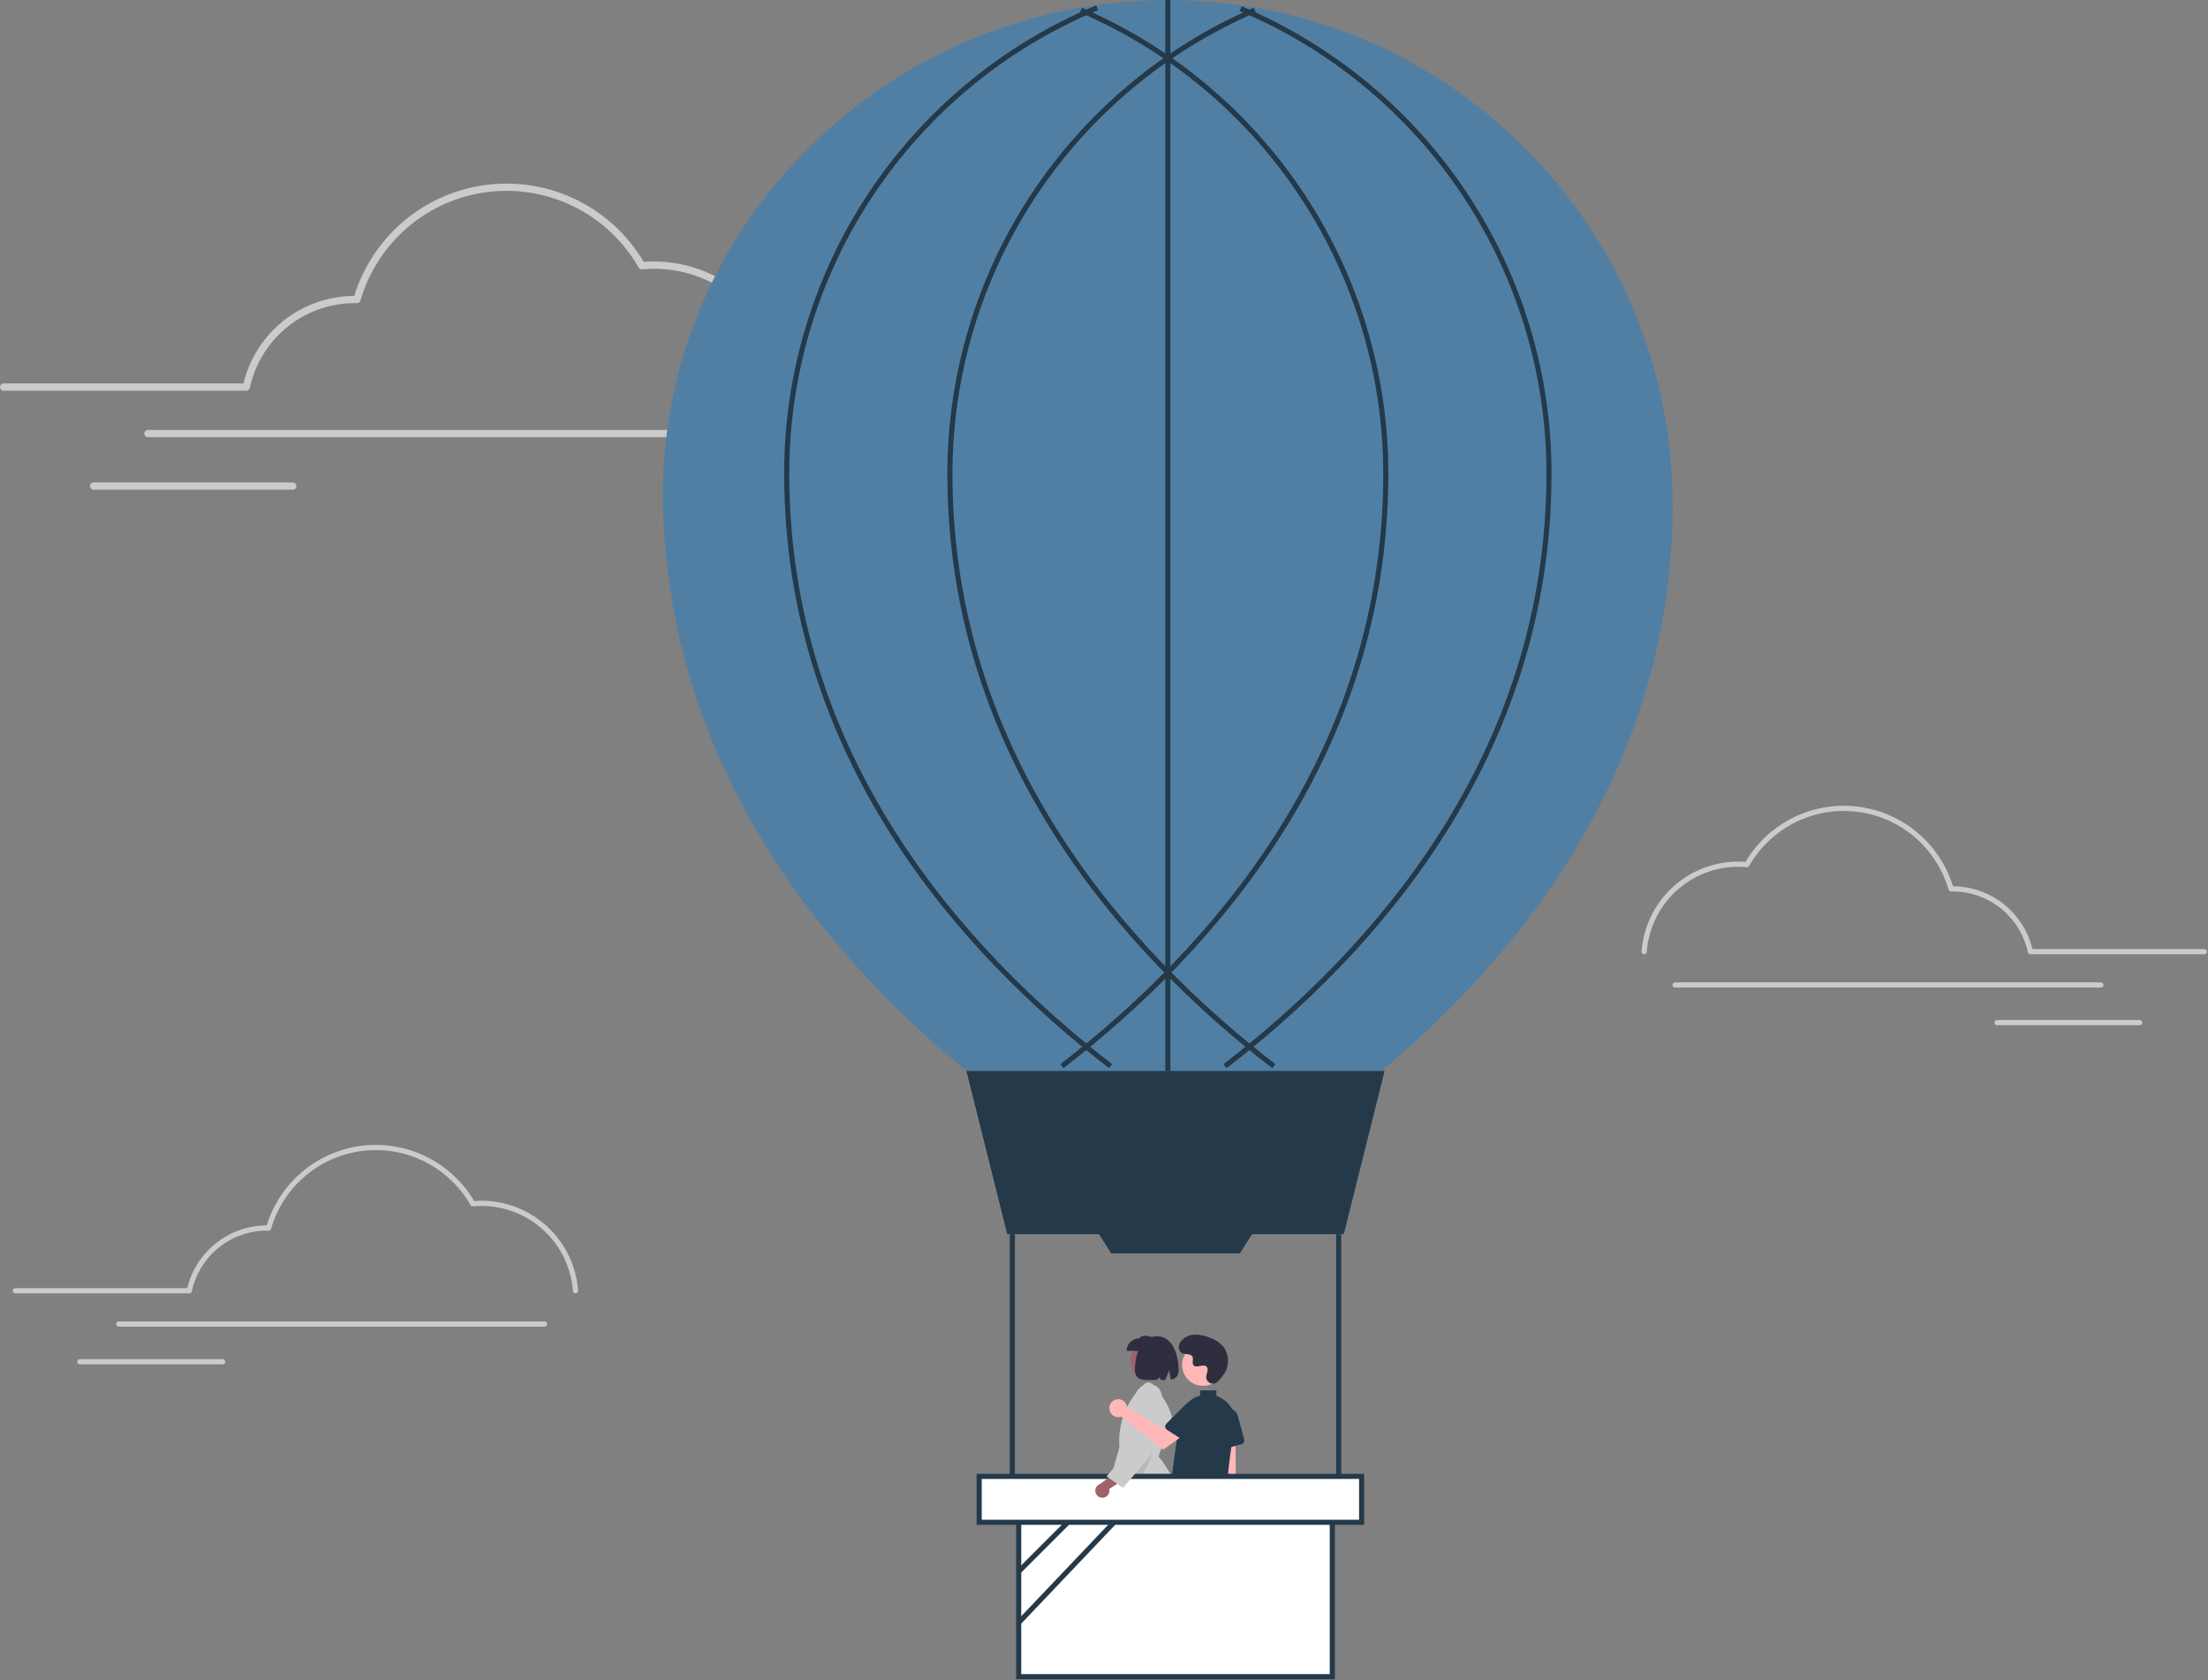 <svg width="866" height="659" viewBox="0 0 866 659" fill="none" xmlns="http://www.w3.org/2000/svg">
<rect x="0" y="0" width="866" height="659" fill="#808080" stroke="none"/>
<g clip-path="url(#clip0)">
<path d="M307.917 153.234C307.558 153.234 307.212 153.098 306.95 152.852C306.687 152.607 306.527 152.272 306.502 151.913C305.573 139.292 299.912 127.486 290.652 118.86C281.392 110.233 269.217 105.421 256.561 105.387C255.046 105.387 253.455 105.464 251.832 105.616C251.56 105.641 251.287 105.588 251.045 105.463C250.803 105.337 250.602 105.144 250.466 104.908C244.653 94.732 235.972 86.494 225.506 81.221C215.04 75.949 203.253 73.875 191.616 75.259C179.979 76.643 169.007 81.424 160.07 89.004C151.133 96.584 144.626 106.629 141.362 117.884C141.276 118.185 141.091 118.45 140.839 118.635C140.586 118.821 140.278 118.917 139.965 118.909L139.587 118.897C139.39 118.891 139.194 118.884 138.996 118.884C129.397 118.914 120.096 122.225 112.638 128.268C105.18 134.311 100.012 142.723 97.992 152.107C97.924 152.426 97.75 152.712 97.496 152.917C97.243 153.123 96.927 153.235 96.602 153.235H1.421C1.045 153.234 0.684 153.083 0.419 152.817C0.153 152.551 0.004 152.19 0.004 151.814C0.004 151.438 0.153 151.077 0.419 150.811C0.684 150.544 1.045 150.394 1.421 150.393H95.465C97.832 140.632 103.401 131.946 111.282 125.719C119.163 119.493 128.903 116.086 138.947 116.043C142.523 104.476 149.38 94.198 158.687 86.455C167.993 78.712 179.348 73.839 191.371 72.427C203.395 71.015 215.569 73.125 226.417 78.5C237.264 83.876 246.316 92.286 252.474 102.709C253.872 102.6 255.243 102.546 256.561 102.546C269.935 102.582 282.802 107.667 292.588 116.784C302.373 125.901 308.355 138.376 309.336 151.714C309.349 151.9 309.326 152.087 309.266 152.264C309.207 152.441 309.114 152.605 308.991 152.746C308.869 152.887 308.72 153.002 308.553 153.085C308.386 153.168 308.204 153.218 308.018 153.231C307.984 153.233 307.951 153.234 307.917 153.234Z" fill="#CBCBCB"/>
<path d="M291.013 171.451H58.015C57.638 171.451 57.277 171.301 57.01 171.035C56.744 170.768 56.594 170.407 56.594 170.03C56.594 169.653 56.744 169.292 57.01 169.025C57.277 168.759 57.638 168.609 58.015 168.609H291.013C291.39 168.609 291.752 168.759 292.018 169.025C292.284 169.292 292.434 169.653 292.434 170.03C292.434 170.407 292.284 170.768 292.018 171.035C291.752 171.301 291.39 171.451 291.013 171.451Z" fill="#CBCBCB"/>
<path d="M114.844 192.051H36.704C36.517 192.052 36.332 192.015 36.159 191.944C35.986 191.873 35.829 191.768 35.697 191.636C35.565 191.504 35.459 191.348 35.388 191.175C35.316 191.002 35.279 190.817 35.279 190.63C35.279 190.444 35.316 190.259 35.388 190.086C35.459 189.913 35.565 189.756 35.697 189.625C35.829 189.493 35.986 189.388 36.159 189.317C36.332 189.246 36.517 189.209 36.704 189.21H114.844C115.22 189.211 115.58 189.361 115.846 189.627C116.111 189.894 116.261 190.254 116.261 190.63C116.261 191.007 116.111 191.367 115.846 191.634C115.58 191.9 115.22 192.05 114.844 192.051Z" fill="#CBCBCB"/>
<path d="M644.862 374.228C645.119 374.228 645.367 374.13 645.555 373.954C645.744 373.778 645.858 373.538 645.876 373.281C646.542 364.234 650.6 355.772 657.237 349.588C663.874 343.405 672.602 339.956 681.673 339.931C682.759 339.931 683.899 339.987 685.063 340.096C685.258 340.114 685.453 340.076 685.627 339.986C685.801 339.896 685.944 339.757 686.042 339.588C690.209 332.294 696.431 326.389 703.933 322.61C711.435 318.83 719.883 317.344 728.225 318.336C736.566 319.328 744.43 322.755 750.836 328.188C757.243 333.622 761.907 340.821 764.247 348.889C764.308 349.105 764.44 349.295 764.622 349.428C764.803 349.561 765.023 349.63 765.248 349.624L765.519 349.616C765.66 349.611 765.8 349.606 765.942 349.606C772.823 349.627 779.489 352.001 784.835 356.332C790.181 360.664 793.886 366.693 795.334 373.42C795.382 373.648 795.507 373.853 795.689 374C795.87 374.148 796.097 374.228 796.33 374.228H864.554C864.688 374.228 864.821 374.202 864.945 374.151C865.069 374.1 865.182 374.025 865.277 373.931C865.372 373.836 865.447 373.724 865.498 373.6C865.55 373.476 865.576 373.344 865.576 373.21C865.576 373.076 865.55 372.943 865.498 372.819C865.447 372.695 865.372 372.583 865.277 372.488C865.182 372.394 865.069 372.319 864.945 372.268C864.821 372.217 864.688 372.191 864.554 372.191H797.145C795.448 365.195 791.457 358.968 785.807 354.505C780.158 350.043 773.177 347.601 765.977 347.569C763.414 339.279 758.499 331.911 751.828 326.361C745.158 320.811 737.019 317.318 728.4 316.306C719.782 315.294 711.055 316.806 703.28 320.659C695.505 324.513 689.016 330.541 684.602 338.012C683.601 337.934 682.618 337.895 681.673 337.895C672.087 337.921 662.864 341.566 655.85 348.1C648.836 354.635 644.548 363.578 643.845 373.138C643.835 373.272 643.852 373.406 643.895 373.532C643.937 373.659 644.004 373.777 644.092 373.878C644.179 373.978 644.286 374.061 644.406 374.121C644.525 374.181 644.656 374.216 644.789 374.225C644.813 374.227 644.838 374.228 644.862 374.228Z" fill="#CBCBCB"/>
<path d="M656.978 387.285H823.989C824.259 387.285 824.518 387.178 824.709 386.987C824.9 386.796 825.007 386.537 825.007 386.267C825.007 385.997 824.9 385.738 824.709 385.547C824.518 385.356 824.259 385.248 823.989 385.248H656.978C656.708 385.248 656.449 385.356 656.258 385.547C656.067 385.738 655.96 385.997 655.96 386.267C655.96 386.537 656.067 386.796 656.258 386.987C656.449 387.178 656.708 387.285 656.978 387.285V387.285Z" fill="#CBCBCB"/>
<path d="M783.254 402.051H839.264C839.534 402.05 839.792 401.943 839.982 401.752C840.172 401.561 840.279 401.302 840.279 401.033C840.279 400.763 840.172 400.505 839.982 400.314C839.792 400.123 839.534 400.015 839.264 400.014H783.254C783.121 400.014 782.988 400.041 782.865 400.092C782.741 400.143 782.629 400.218 782.534 400.313C782.44 400.407 782.365 400.52 782.314 400.643C782.262 400.767 782.236 400.899 782.236 401.033C782.236 401.167 782.262 401.299 782.314 401.422C782.365 401.546 782.44 401.658 782.534 401.753C782.629 401.847 782.741 401.922 782.865 401.974C782.988 402.025 783.121 402.051 783.254 402.051V402.051Z" fill="#CBCBCB"/>
<path d="M440.946 647.768H437.593L435.998 634.839H440.946V647.768Z" fill="#9F616A"/>
<path d="M441.8 651.018H430.992V650.881C430.993 649.766 431.436 648.696 432.225 647.907C433.014 647.119 434.083 646.675 435.199 646.674H441.8V651.018Z" fill="#2F2E41"/>
<path d="M484.173 641.416L481.299 643.143L473.273 632.881L477.514 630.333L484.173 641.416Z" fill="#9F616A"/>
<path d="M477.314 649.328L477.243 649.211C476.67 648.254 476.5 647.109 476.769 646.027C477.039 644.944 477.727 644.013 478.683 643.438L484.342 640.038L486.579 643.761L477.314 649.328Z" fill="#2F2E41"/>
<path d="M441.817 645.1L441.759 645.1C440.128 645.095 438.499 645.001 436.879 644.819C436.261 644.758 435.591 644.692 434.784 644.625L434.756 644.62C434.205 644.456 434.19 639.291 434.423 621.609C434.543 612.553 434.678 602.289 434.517 595.752L434.516 595.687L434.564 595.645C437.48 593.089 440.959 591.259 444.717 590.305C448.475 589.351 452.405 589.3 456.187 590.155L456.246 590.168L456.277 590.22C459.572 595.794 464.546 603.823 469.356 611.589C480.399 629.414 483.558 634.657 483.211 635.052L483.17 635.084C482.416 635.461 481.849 635.752 481.368 635.998C479.463 636.985 477.505 637.868 475.505 638.643L475.416 638.679L475.352 638.609C464.147 626.331 454.823 612.616 449.055 599.937C448.381 604.265 447.563 609.917 446.699 615.889C444.213 633.062 442.533 644.37 441.857 645.059L441.817 645.1Z" fill="#2F2E41"/>
<path d="M444.836 597.073C451.517 597.043 458.154 598.154 464.461 600.358C464.681 589.77 461.132 579.447 454.447 571.233L454.398 571.174L454.423 571.101C456.183 566.015 458.002 560.758 459.628 555.528L459.603 555.44C458.463 551.387 456.016 547.291 452.122 542.918C451.7 542.481 451.127 542.22 450.519 542.189C449.912 542.159 449.315 542.36 448.851 542.753C445.439 545.872 442.782 549.727 441.081 554.026C439.379 558.324 438.678 562.953 439.03 567.563L439.032 567.589L439.025 567.614C435.976 577.944 434.869 583.25 433.892 587.931C433.18 591.346 432.563 594.302 431.325 598.527C435.764 597.561 440.293 597.074 444.836 597.073V597.073Z" fill="#CBCBCB"/>
<path opacity="0.1" d="M454.673 564.419L444.754 586.013L439.087 580.277L454.673 564.419Z" fill="black"/>
<path d="M450.432 540.816C454.329 540.816 457.489 537.657 457.489 533.759C457.489 529.862 454.329 526.703 450.432 526.703C446.534 526.703 443.375 529.862 443.375 533.759C443.375 537.657 446.534 540.816 450.432 540.816Z" fill="#9F616A"/>
<path d="M441.875 529.773H453.081V524.889C450.621 523.912 448.215 523.081 446.76 524.889C445.464 524.889 444.222 525.403 443.306 526.319C442.39 527.235 441.875 528.478 441.875 529.773V529.773Z" fill="#2F2E41"/>
<path d="M453.701 524.027C460.4 524.027 462.275 532.423 462.275 537.161C462.275 539.802 461.08 540.747 459.203 541.067L458.54 537.531L456.987 541.219C456.46 541.222 455.906 541.212 455.331 541.201L454.805 540.117L453.631 541.181C448.928 541.188 445.127 541.874 445.127 537.161C445.127 532.423 446.772 524.027 453.701 524.027Z" fill="#2F2E41"/>
<path d="M656.045 198C656.045 384 461.045 473 461.045 473C461.045 473 264.045 384 260.045 198C257.693 88.673 348.692 0 458.045 0C567.397 0 656.045 88.648 656.045 198Z" fill="#517FA4"/>
<path d="M465.228 646.307H461.117L459.162 630.453H465.228V646.307Z" fill="#FFB7B7"/>
<path d="M458.181 645.132H466.108V650.123H453.19C453.19 649.468 453.319 648.819 453.57 648.213C453.821 647.608 454.188 647.058 454.652 646.594C455.115 646.131 455.666 645.763 456.271 645.512C456.877 645.261 457.526 645.132 458.181 645.132Z" fill="#2F2E41"/>
<path d="M480.65 646.307H476.54L474.584 630.453H480.651L480.65 646.307Z" fill="#FFB7B7"/>
<path d="M473.603 645.132H481.53V650.123H468.612C468.612 648.8 469.138 647.53 470.074 646.594C471.01 645.658 472.28 645.132 473.603 645.132Z" fill="#2F2E41"/>
<path d="M480.147 599.089C479.705 598.804 479.33 598.425 479.049 597.98C478.768 597.534 478.588 597.033 478.522 596.51C478.457 595.988 478.506 595.458 478.667 594.956C478.829 594.455 479.098 593.995 479.456 593.609L476.75 555.202L484.545 555.958L484.76 593.57C485.368 594.215 485.719 595.061 485.746 595.947C485.772 596.833 485.473 597.698 484.904 598.378C484.336 599.058 483.538 599.506 482.661 599.637C481.784 599.768 480.89 599.573 480.147 599.089Z" fill="#FFB7B7"/>
<path d="M465.033 638.32L460.508 638.104C460.123 638.086 459.759 637.921 459.492 637.642C459.224 637.364 459.074 636.994 459.071 636.608L458.755 590.825C458.754 590.608 458.799 590.393 458.889 590.195C458.978 589.997 459.109 589.82 459.273 589.677C459.437 589.535 459.63 589.429 459.838 589.367C460.047 589.306 460.266 589.29 460.481 589.322L478.583 591.949C478.941 591.999 479.268 592.177 479.506 592.449C479.743 592.721 479.874 593.07 479.875 593.431L482.203 635.854C482.205 636.053 482.167 636.25 482.092 636.434C482.017 636.619 481.906 636.786 481.765 636.928C481.625 637.069 481.458 637.181 481.275 637.258C481.091 637.334 480.894 637.374 480.695 637.374H475.816C475.456 637.375 475.108 637.247 474.835 637.013C474.561 636.78 474.381 636.455 474.326 636.099C474.326 636.099 470.641 604.279 470.135 604.297C469.627 604.307 466.603 636.992 466.603 636.992C466.558 637.358 466.381 637.695 466.105 637.94C465.829 638.185 465.473 638.321 465.105 638.322C465.081 638.322 465.057 638.321 465.033 638.32Z" fill="#2F2E41"/>
<path d="M478.514 568.108C478.332 567.976 478.181 567.806 478.073 567.608C477.965 567.411 477.903 567.192 477.891 566.968L477.32 556.616C477.263 555.59 477.589 554.58 478.233 553.78C478.877 552.98 479.795 552.447 480.809 552.283C481.823 552.12 482.861 552.337 483.724 552.894C484.587 553.451 485.214 554.308 485.483 555.299L487.992 564.554C488.096 564.941 488.043 565.352 487.844 565.699C487.645 566.046 487.316 566.3 486.931 566.405L479.792 568.341C479.576 568.4 479.348 568.41 479.127 568.369C478.906 568.329 478.696 568.24 478.514 568.108V568.108Z" fill="#243949"/>
<path d="M471.846 543.506C476.394 543.506 480.081 539.819 480.081 535.271C480.081 530.723 476.394 527.037 471.846 527.037C467.299 527.037 463.612 530.723 463.612 535.271C463.612 539.819 467.299 543.506 471.846 543.506Z" fill="#FFB7B7"/>
<path d="M477.674 541.786C477.329 542.157 476.886 542.422 476.396 542.55C475.907 542.679 475.39 542.664 474.908 542.509C474.426 542.354 473.999 542.064 473.676 541.674C473.353 541.285 473.147 540.811 473.084 540.308C473.069 540.135 473.07 539.96 473.088 539.787C473.191 538.796 473.763 537.897 473.626 536.852C473.595 536.592 473.498 536.344 473.345 536.131C472.12 534.492 469.247 536.865 468.092 535.381C467.383 534.471 468.216 533.038 467.672 532.021C466.955 530.679 464.83 531.341 463.497 530.606C462.014 529.788 462.103 527.513 463.079 526.129C463.714 525.312 464.522 524.644 465.445 524.174C466.368 523.705 467.383 523.444 468.417 523.411C470.49 523.363 472.548 523.764 474.45 524.589C476.696 525.319 478.678 526.693 480.149 528.541C480.911 529.752 481.393 531.117 481.562 532.538C481.731 533.959 481.581 535.399 481.125 536.755C480.627 538.418 478.928 540.45 477.674 541.786Z" fill="#2F2E41"/>
<path d="M480.066 549.006C479.923 548.903 479.777 548.802 479.628 548.703C478.838 548.177 477.981 547.757 477.082 547.454V545.291H470.712V547.298C468.6 547.881 466.706 549.071 465.266 550.722C463.825 552.372 462.902 554.409 462.611 556.58L458.273 588.783C458.245 588.984 458.258 589.189 458.312 589.385C458.366 589.581 458.458 589.764 458.585 589.923C458.709 590.081 458.863 590.212 459.039 590.309C459.215 590.405 459.409 590.465 459.609 590.484C462.648 590.878 465.576 591.881 468.218 593.433C470.137 594.496 472.296 595.047 474.49 595.034C476.231 595.027 477.958 594.72 479.594 594.125C479.872 594.023 480.113 593.841 480.287 593.602C480.461 593.363 480.56 593.077 480.573 592.782C480.729 589.317 481.642 571.478 484.302 560.597C484.819 558.463 484.693 556.223 483.939 554.16C483.185 552.097 481.837 550.304 480.066 549.006Z" fill="#243949"/>
<path d="M527.045 484H395.045L379.045 420H543.045L527.045 484Z" fill="#243949"/>
<path d="M522.544 593.451H399.544V657.549H522.544V593.451Z" fill="white"/>
<path d="M523.544 658.549H398.544V592.451H523.544V658.549ZM400.544 656.549H521.544V594.451H400.544V656.549Z" fill="#243949"/>
<path d="M486.258 491.547H435.832L430.045 482.453H492.045L486.258 491.547Z" fill="#243949"/>
<path d="M398.044 484H396.044V582H398.044V484Z" fill="#243949"/>
<path d="M526.044 484H524.044V582H526.044V484Z" fill="#243949"/>
<path d="M481.092 418.916L479.871 417.332C537.649 372.776 606.523 296.444 606.523 185.829C606.569 147.087 595.176 109.194 573.771 76.902C552.367 44.61 521.904 19.357 486.204 4.31L486.983 2.468C523.046 17.668 553.817 43.177 575.439 75.797C597.061 108.416 608.57 146.694 608.523 185.829C608.523 297.256 539.225 374.085 481.092 418.916Z" fill="#243949"/>
<path d="M417.091 418.916L415.87 417.332C473.648 372.776 542.523 296.444 542.523 185.829C542.539 147.347 531.282 109.705 510.143 77.55C489.003 45.395 458.908 20.137 423.574 4.895L424.367 3.059C460.06 18.455 490.46 43.97 511.814 76.451C533.168 108.932 544.539 146.957 544.523 185.829C544.523 297.257 475.225 374.086 417.091 418.916Z" fill="#243949"/>
<path d="M498.997 418.916C440.864 374.086 371.566 297.257 371.566 185.829C371.55 146.957 382.921 108.932 404.275 76.45C425.629 43.969 456.03 18.455 491.723 3.059L492.516 4.895C457.182 20.136 427.086 45.394 405.947 77.549C384.807 109.704 373.55 147.347 373.566 185.829C373.566 296.444 442.44 372.776 500.218 417.332L498.997 418.916Z" fill="#243949"/>
<path d="M434.997 418.916C376.864 374.086 307.566 297.257 307.566 185.829C307.5 146.54 319.091 108.114 340.87 75.414C362.649 42.714 393.639 17.209 429.918 2.126L430.689 3.972C394.774 18.903 364.096 44.152 342.535 76.523C320.975 108.895 309.501 146.934 309.566 185.829C309.566 296.445 378.44 372.776 436.219 417.332L434.997 418.916Z" fill="#243949"/>
<path d="M459.044 0H457.044V420H459.044V0Z" fill="#243949"/>
<path d="M435.512 578.918L398.837 615.592L400.251 617.006L436.926 580.332L435.512 578.918Z" fill="#243949"/>
<path d="M453.34 578.308L398.823 635.645L400.273 637.023L454.789 579.686L453.34 578.308Z" fill="#243949"/>
<path d="M534.044 579H384.044V597H534.044V579Z" fill="white"/>
<path d="M535.044 598H383.044V578H535.044V598ZM385.044 596H533.044V580H385.044V596Z" fill="#243949"/>
<path d="M432.559 587.372C432.96 587.344 433.35 587.229 433.701 587.034C434.053 586.839 434.357 586.569 434.593 586.244C434.829 585.918 434.991 585.545 435.068 585.151C435.144 584.756 435.133 584.349 435.035 583.959L443.207 578.605L438.547 576.591L431.5 581.985C430.856 582.193 430.311 582.629 429.967 583.213C429.624 583.796 429.506 584.485 429.637 585.149C429.767 585.813 430.137 586.406 430.675 586.816C431.214 587.225 431.884 587.423 432.559 587.372H432.559Z" fill="#9F616A"/>
<path d="M440.423 583.514L440.32 583.441C438.375 582.01 436.215 580.529 434.127 579.098L434.002 579.012L434.1 578.896C438.558 573.681 443.02 568.234 447.336 562.965L447.327 562.946L447.368 562.925L447.385 562.904L447.394 562.912L447.42 562.899L447.303 562.908L445.972 552.476C445.314 551.391 444.978 550.141 445.003 548.873C445.028 547.604 445.414 546.368 446.116 545.311C446.923 544.17 448.123 543.367 449.485 543.055C450.848 542.744 452.277 542.947 453.5 543.625C454.103 544.03 454.608 544.565 454.976 545.192C455.344 545.818 455.567 546.519 455.628 547.243C455.713 547.888 455.653 548.544 455.453 549.163C455.253 549.783 454.916 550.349 454.469 550.822C454.929 555.884 455.132 560.967 455.077 566.05L455.077 566.098L455.048 566.137C450.447 571.982 445.393 577.796 440.506 583.419L440.423 583.514Z" fill="#CBCBCB"/>
<path d="M442.007 551.449C442.048 551.63 442.075 551.814 442.087 551.999L456.489 560.307L459.99 558.292L463.722 563.178L456.233 568.515L439.802 555.553C439.132 555.801 438.402 555.839 437.71 555.662C437.018 555.486 436.396 555.102 435.926 554.563C435.457 554.024 435.163 553.355 435.084 552.645C435.004 551.935 435.143 551.217 435.481 550.588C435.819 549.958 436.341 549.447 436.977 549.121C437.613 548.795 438.333 548.671 439.041 548.764C439.75 548.858 440.413 549.165 440.943 549.644C441.472 550.124 441.843 550.753 442.007 551.449H442.007Z" fill="#FFB7B7"/>
<path d="M457.003 559.601C456.979 559.378 457.006 559.151 457.081 558.939C457.156 558.727 457.278 558.535 457.437 558.376L464.767 551.045C465.493 550.318 466.463 549.887 467.488 549.833C468.514 549.779 469.523 550.107 470.322 550.753C471.12 551.399 471.651 552.318 471.812 553.332C471.973 554.347 471.753 555.385 471.193 556.247L465.973 564.29C465.755 564.626 465.413 564.861 465.022 564.944C464.631 565.027 464.222 564.952 463.887 564.735L457.683 560.709C457.494 560.587 457.335 560.424 457.217 560.232C457.1 560.04 457.027 559.825 457.003 559.601V559.601Z" fill="#243949"/>
<path d="M225.714 507.228C225.457 507.228 225.209 507.13 225.021 506.954C224.832 506.778 224.718 506.538 224.7 506.281C224.034 497.234 219.976 488.772 213.339 482.588C206.702 476.405 197.974 472.956 188.903 472.931C187.817 472.931 186.677 472.987 185.513 473.096C185.318 473.114 185.123 473.076 184.949 472.986C184.775 472.896 184.632 472.757 184.534 472.588C180.367 465.294 174.145 459.389 166.643 455.61C159.141 451.83 150.693 450.344 142.351 451.336C134.01 452.328 126.146 455.755 119.74 461.188C113.333 466.622 108.669 473.822 106.329 481.889C106.268 482.105 106.136 482.295 105.954 482.428C105.773 482.561 105.553 482.63 105.328 482.624L105.057 482.616C104.916 482.611 104.776 482.606 104.634 482.606C97.753 482.627 91.087 485.001 85.741 489.332C80.395 493.664 76.69 499.693 75.242 506.42C75.194 506.648 75.069 506.853 74.888 507C74.706 507.148 74.48 507.228 74.246 507.228H6.022C5.888 507.228 5.755 507.202 5.631 507.151C5.507 507.1 5.394 507.025 5.299 506.931C5.205 506.836 5.129 506.724 5.078 506.6C5.026 506.476 5 506.344 5 506.21C5 506.076 5.026 505.943 5.078 505.819C5.129 505.695 5.205 505.583 5.299 505.488C5.394 505.394 5.507 505.319 5.631 505.268C5.755 505.217 5.888 505.191 6.022 505.191H73.431C75.128 498.195 79.12 491.968 84.769 487.505C90.418 483.043 97.399 480.601 104.599 480.569C107.162 472.279 112.077 464.911 118.748 459.361C125.418 453.811 133.557 450.318 142.176 449.306C150.794 448.294 159.521 449.806 167.296 453.659C175.071 457.513 181.56 463.541 185.974 471.012C186.975 470.934 187.958 470.895 188.903 470.895C198.489 470.921 207.712 474.566 214.726 481.101C221.74 487.635 226.028 496.578 226.731 506.138C226.741 506.272 226.724 506.406 226.681 506.532C226.639 506.659 226.572 506.777 226.484 506.878C226.397 506.979 226.29 507.061 226.17 507.121C226.051 507.181 225.92 507.216 225.787 507.225C225.763 507.227 225.738 507.228 225.714 507.228Z" fill="#CBCBCB"/>
<path d="M213.598 520.285H46.587C46.453 520.285 46.321 520.259 46.197 520.208C46.073 520.157 45.96 520.082 45.865 519.988C45.77 519.893 45.695 519.781 45.644 519.657C45.592 519.533 45.566 519.401 45.566 519.267C45.566 519.133 45.592 519 45.644 518.876C45.695 518.752 45.77 518.64 45.865 518.545C45.96 518.451 46.073 518.376 46.197 518.325C46.321 518.274 46.453 518.248 46.587 518.248H213.598C213.868 518.248 214.127 518.356 214.318 518.547C214.509 518.738 214.616 518.997 214.616 519.267C214.616 519.537 214.509 519.796 214.318 519.987C214.127 520.178 213.868 520.285 213.598 520.285Z" fill="#CBCBCB"/>
<path d="M87.322 535.051H31.312C31.178 535.052 31.045 535.025 30.921 534.974C30.797 534.924 30.685 534.849 30.59 534.754C30.495 534.659 30.42 534.547 30.368 534.423C30.317 534.299 30.291 534.167 30.291 534.033C30.291 533.899 30.317 533.766 30.368 533.642C30.42 533.519 30.495 533.406 30.59 533.312C30.685 533.217 30.797 533.142 30.921 533.091C31.045 533.04 31.178 533.014 31.312 533.014H87.322C87.456 533.014 87.588 533.04 87.712 533.091C87.836 533.142 87.949 533.217 88.044 533.312C88.139 533.406 88.214 533.519 88.265 533.642C88.317 533.766 88.343 533.899 88.343 534.033C88.343 534.167 88.317 534.299 88.265 534.423C88.214 534.547 88.139 534.659 88.044 534.754C87.949 534.849 87.836 534.924 87.712 534.974C87.588 535.025 87.456 535.052 87.322 535.051V535.051Z" fill="#CBCBCB"/>
</g>
<defs>
<clipPath id="clip0">
<rect width="865.573" height="658.549" fill="white"/>
</clipPath>
</defs>
</svg>

